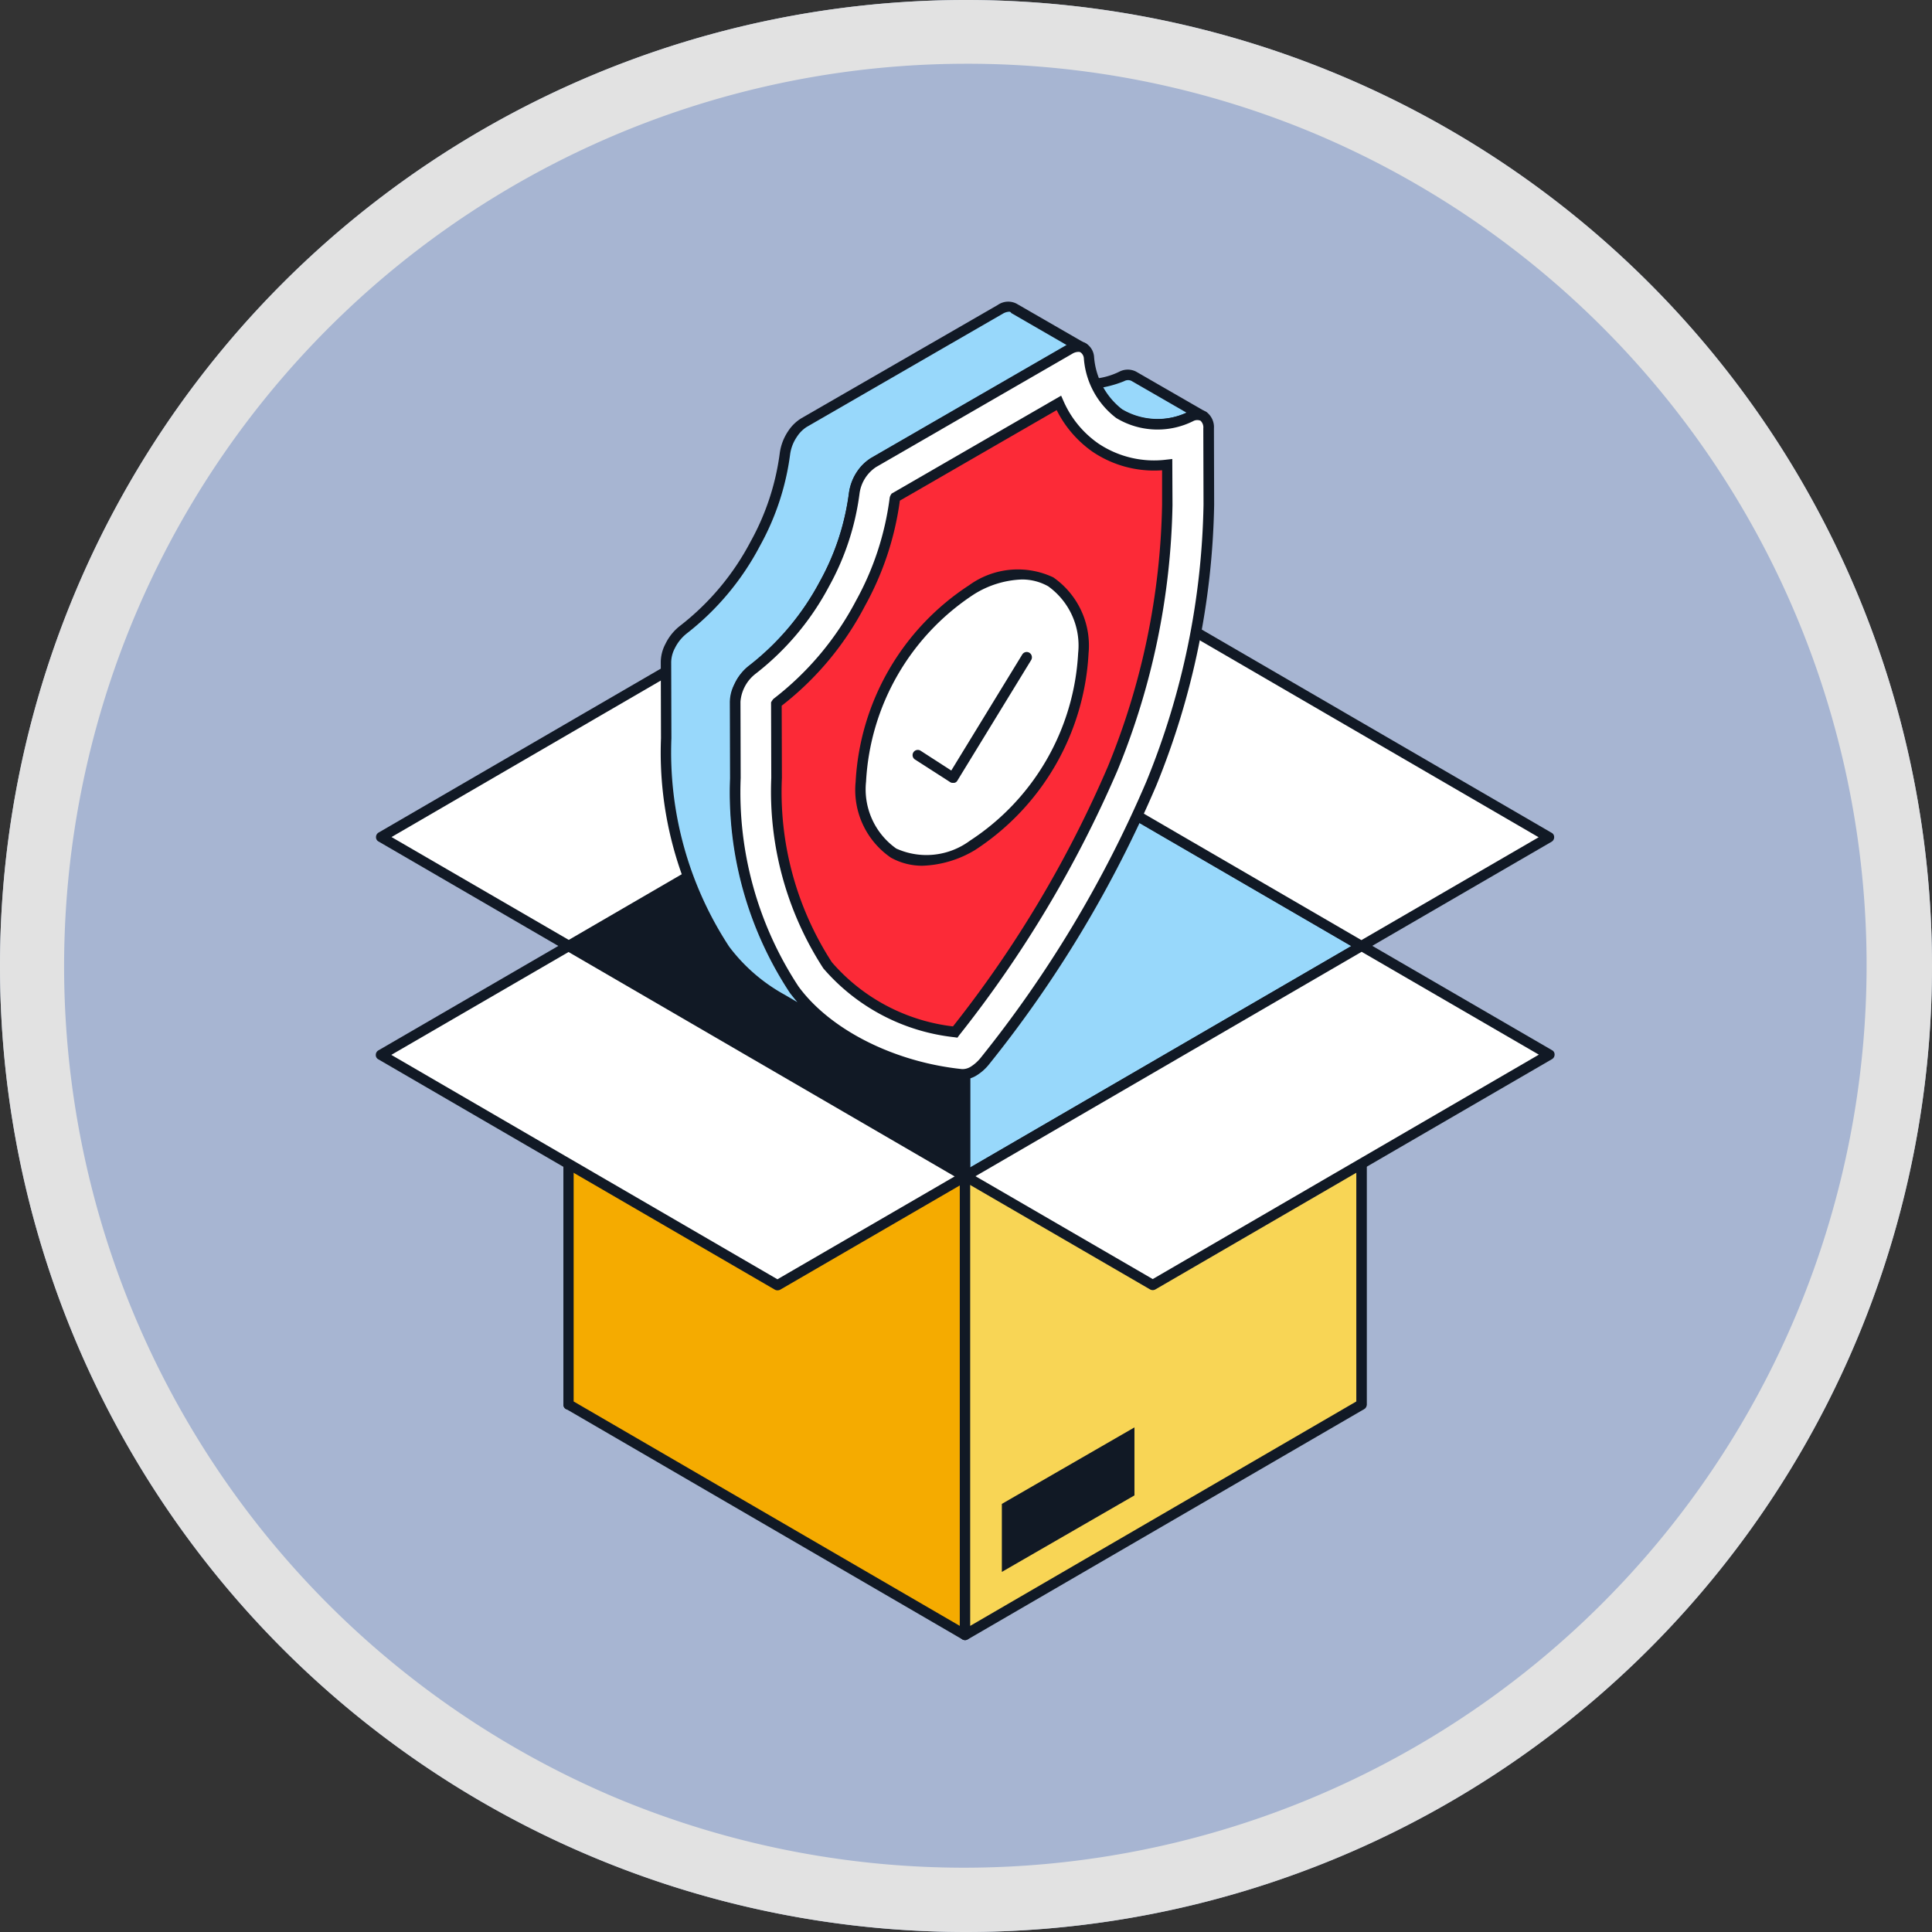 <svg xmlns="http://www.w3.org/2000/svg" width="90.914" height="90.914" viewBox="0 0 90.914 90.914"><rect x="0" y="0" width="90.914" height="90.914" fill="#333333" stroke="none"/><g transform="translate(-812.823 -4059.377)"><g opacity="0.859"><path d="M45.457,0A45.457,45.457,0,0,1,90.914,45.457h0A45.457,45.457,0,0,1,0,45.457H0A45.457,45.457,0,0,1,45.457,0Z" transform="translate(812.823 4059.377)" fill="#bacbec"/><path d="M45.457,3A42.469,42.469,0,0,0,28.932,84.579,42.469,42.469,0,0,0,61.982,6.335,42.188,42.188,0,0,0,45.457,3m0-3A45.457,45.457,0,0,1,90.914,45.457h0A45.457,45.457,0,1,1,0,45.457H0A45.457,45.457,0,0,1,45.457,0Z" transform="translate(812.823 4059.377)" fill="#fff"/></g><g transform="translate(825.237 4072.056)"><path d="M33,20.99V42.57L51.65,53.41V31.83Z" fill="#98d8fb"/><path d="M51.65,53.66a.266.266,0,0,1-.12-.03L32.87,42.78a.225.225,0,0,1-.12-.21V20.99a.244.244,0,0,1,.12-.21.255.255,0,0,1,.24,0L51.77,31.62a.225.225,0,0,1,.12.21V53.41a.244.244,0,0,1-.12.21.214.214,0,0,1-.12.04ZM33.24,42.43,51.41,52.99V31.97L33.24,21.41Z" fill="#111925"/><path d="M33,20.99V42.57L14.34,53.41V31.83Z" fill="#111925"/><path d="M14.34,53.66a.266.266,0,0,1-.12-.03.225.225,0,0,1-.12-.21V31.83a.244.244,0,0,1,.12-.21L32.88,20.78a.255.255,0,0,1,.24,0,.225.225,0,0,1,.12.21V42.57a.244.244,0,0,1-.12.21L14.46,53.62a.284.284,0,0,1-.12.04Zm.24-21.69V52.98L32.75,42.42V21.41Z" fill="#111925"/><path d="M14.34,31.83V53.41L33,64.25V42.68Z" fill="#f5ab00"/><path d="M33,64.5a.266.266,0,0,1-.12-.03L14.22,53.62a.225.225,0,0,1-.12-.21V31.83a.244.244,0,0,1,.12-.21.255.255,0,0,1,.24,0L33.12,42.46a.225.225,0,0,1,.12.21V64.25a.244.244,0,0,1-.12.21.192.192,0,0,1-.12.04ZM14.58,53.27,32.75,63.83V42.82L14.58,32.26Z" fill="#111925"/><path d="M51.65,31.83V53.41L33,64.25V42.68Z" fill="#f8d555"/><path d="M33,64.5a.266.266,0,0,1-.12-.03.225.225,0,0,1-.12-.21V42.68a.244.244,0,0,1,.12-.21L51.54,31.63a.255.255,0,0,1,.24,0,.225.225,0,0,1,.12.21V53.42a.244.244,0,0,1-.12.21L33.12,64.47a.266.266,0,0,1-.12.03Zm.24-21.68V63.83L51.41,53.27V32.26Z" fill="#111925"/><path d="M40.97,54.49v3.2l-6.24,3.6v-3.2Z" fill="#111925"/><path d="M33,42.68,14.34,31.83,5.52,36.96,24.17,47.8Z" fill="#fff"/><path d="M24.17,48.04a.266.266,0,0,1-.12-.03L5.39,37.17a.225.225,0,0,1-.12-.21.244.244,0,0,1,.12-.21l8.82-5.12a.275.275,0,0,1,.25,0L33.12,42.47a.225.225,0,0,1,.12.21.244.244,0,0,1-.12.21L24.3,48.01A.277.277,0,0,1,24.17,48.04ZM6,36.96,24.17,47.52l8.34-4.84L14.34,32.12Z" fill="#111925"/><path d="M60.48,26.72,41.82,15.87,33,21,51.65,31.84Z" fill="#fff"/><path d="M51.65,32.08a.266.266,0,0,1-.12-.03L32.87,21.21a.225.225,0,0,1-.12-.21.244.244,0,0,1,.12-.21l8.82-5.12a.275.275,0,0,1,.25,0L60.6,26.51a.225.225,0,0,1,.12.21.244.244,0,0,1-.12.21l-8.82,5.12A.277.277,0,0,1,51.65,32.08ZM33.48,21,51.65,31.56l8.34-4.84L41.82,16.16Z" fill="#111925"/><path d="M33,42.67,51.66,31.82l8.82,5.13L41.83,47.79Z" fill="#fff"/><path d="M41.83,48.03a.266.266,0,0,1-.12-.03l-8.82-5.12a.225.225,0,0,1-.12-.21.244.244,0,0,1,.12-.21L51.55,31.62a.275.275,0,0,1,.25,0l8.82,5.12a.225.225,0,0,1,.12.21.244.244,0,0,1-.12.21L41.95,48a.266.266,0,0,1-.12.03Zm-8.34-5.36,8.34,4.84L60,36.95l-8.34-4.84Z" fill="#111925"/><path d="M5.52,26.71,24.18,15.87,33,20.99,14.35,31.83Z" fill="#fff"/><path d="M14.35,32.08a.266.266,0,0,1-.12-.03L5.4,26.92a.225.225,0,0,1-.12-.21.244.244,0,0,1,.12-.21L24.06,15.66a.275.275,0,0,1,.25,0l8.82,5.12a.225.225,0,0,1,.12.21.244.244,0,0,1-.12.21L14.47,32.04a.284.284,0,0,1-.12.04ZM6.01,26.71l8.34,4.84L32.52,20.99l-8.34-4.84Z" fill="#111925"/><path d="M44.2,6.91,40.94,5.02a.642.642,0,0,0-.56,0A3.578,3.578,0,0,1,37.16,5l3.26,1.89a3.61,3.61,0,0,0,3.22.02A.61.61,0,0,1,44.2,6.91Z" fill="#98d8fb"/><path d="M41.92,7.52a3.277,3.277,0,0,1-1.62-.41L37.05,5.23a.01.01,0,0,1-.01-.01.242.242,0,1,1,.24-.42h.01a3.326,3.326,0,0,0,2.99,0,.863.863,0,0,1,.77.01l3.26,1.88a.242.242,0,1,1-.24.42.377.377,0,0,0-.34.02A4.767,4.767,0,0,1,41.92,7.52ZM38.73,5.64l1.82,1.05a3.283,3.283,0,0,0,2.87.05l-2.6-1.5a.377.377,0,0,0-.34.02A5.313,5.313,0,0,1,38.73,5.64Z" fill="#111925"/><path d="M38.56,3.69a.632.632,0,0,0-.64.06L28.68,9.08a1.7,1.7,0,0,0-.54.53,2.063,2.063,0,0,0-.36.92,11.945,11.945,0,0,1-1.4,4.25A12.482,12.482,0,0,1,23,18.81a2.036,2.036,0,0,0-.62.77,1.771,1.771,0,0,0-.19.75l.01,3.59a16.829,16.829,0,0,0,2.77,9.96,8.923,8.923,0,0,0,2.68,2.33l-3.26-1.89a8.558,8.558,0,0,1-2.68-2.33,16.8,16.8,0,0,1-2.77-9.95l-.01-3.59a1.694,1.694,0,0,1,.19-.74,2.245,2.245,0,0,1,.62-.77,12.415,12.415,0,0,0,3.38-4.04,11.881,11.881,0,0,0,1.4-4.25,2.138,2.138,0,0,1,.36-.92,1.812,1.812,0,0,1,.54-.53l9.24-5.33a.632.632,0,0,1,.64-.06Z" fill="#98d8fb"/><path d="M27.65,36.47a.266.266,0,0,1-.12-.03l-3.26-1.89a8.821,8.821,0,0,1-2.76-2.4,17.075,17.075,0,0,1-2.82-10.09l-.01-3.59a1.855,1.855,0,0,1,.22-.85,2.391,2.391,0,0,1,.7-.86,12.157,12.157,0,0,0,3.31-3.96,11.7,11.7,0,0,0,1.37-4.16,2.441,2.441,0,0,1,.4-1.04A1.955,1.955,0,0,1,25.3,7l9.24-5.33a.857.857,0,0,1,.88-.06l3.26,1.88h.01a.242.242,0,1,1-.24.42.42.42,0,0,0-.39.06L28.81,9.3a1.346,1.346,0,0,0-.46.46,1.826,1.826,0,0,0-.32.82,12.238,12.238,0,0,1-1.43,4.34,12.775,12.775,0,0,1-3.45,4.11,1.857,1.857,0,0,0-.55.68,1.5,1.5,0,0,0-.17.64l.01,3.59a16.613,16.613,0,0,0,2.72,9.81,8.571,8.571,0,0,0,2.61,2.26.237.237,0,0,1,.09.33A.233.233,0,0,1,27.65,36.47ZM35.07,1.99a.636.636,0,0,0-.29.09L25.55,7.41a1.544,1.544,0,0,0-.46.46,1.911,1.911,0,0,0-.32.81,12.111,12.111,0,0,1-1.43,4.34,12.691,12.691,0,0,1-3.45,4.12,2.024,2.024,0,0,0-.55.69,1.46,1.46,0,0,0-.17.64l.01,3.59a16.684,16.684,0,0,0,2.72,9.81,8.215,8.215,0,0,0,2.61,2.26l.6.35c-.12-.14-.24-.29-.35-.43a17.13,17.13,0,0,1-2.82-10.1l-.01-3.59a1.825,1.825,0,0,1,.22-.85,2.292,2.292,0,0,1,.7-.86,12.367,12.367,0,0,0,3.31-3.95,11.757,11.757,0,0,0,1.37-4.16,2.441,2.441,0,0,1,.4-1.04,1.955,1.955,0,0,1,.62-.6l9.24-5.33h.01L35.17,2.05a.1.1,0,0,0-.1-.06Z" fill="#111925"/><path d="M28.68,9.09a2.062,2.062,0,0,0-.9,1.45,11.945,11.945,0,0,1-1.4,4.25A12.482,12.482,0,0,1,23,18.82a2.082,2.082,0,0,0-.82,1.52l.01,3.59a16.8,16.8,0,0,0,2.77,9.95c1.67,2.28,4.87,3.68,7.87,3.99a.906.906,0,0,0,.55-.14,2.067,2.067,0,0,0,.55-.49,56.331,56.331,0,0,0,7.82-13.05,36.325,36.325,0,0,0,2.71-13.12l-.01-3.59c0-.54-.36-.76-.82-.57a3.48,3.48,0,0,1-3.39-.13,3.686,3.686,0,0,1-1.41-2.62c-.07-.49-.44-.68-.91-.41Z" fill="#fff"/><path d="M32.91,38.12h-.09c-3.37-.35-6.45-1.91-8.04-4.09a17.13,17.13,0,0,1-2.82-10.1l-.01-3.59a2.316,2.316,0,0,1,.91-1.72,12.348,12.348,0,0,0,3.31-3.95,11.629,11.629,0,0,0,1.37-4.16,2.309,2.309,0,0,1,1.03-1.64L37.8,3.54a.921.921,0,0,1,.84-.09.821.821,0,0,1,.43.67,3.448,3.448,0,0,0,1.32,2.46,3.288,3.288,0,0,0,3.16.1.88.88,0,0,1,.81.03.891.891,0,0,1,.35.77l.01,3.59A36.626,36.626,0,0,1,42,24.28a56.081,56.081,0,0,1-7.86,13.11,2.276,2.276,0,0,1-.62.55,1.248,1.248,0,0,1-.61.18ZM38.32,3.88a.57.57,0,0,0-.28.09L28.81,9.3a1.778,1.778,0,0,0-.78,1.27,12.238,12.238,0,0,1-1.43,4.34,12.756,12.756,0,0,1-3.45,4.11,1.843,1.843,0,0,0-.72,1.32l.01,3.59a16.634,16.634,0,0,0,2.72,9.81c1.49,2.04,4.51,3.56,7.7,3.89a.736.736,0,0,0,.4-.11,1.908,1.908,0,0,0,.48-.43A55.615,55.615,0,0,0,41.53,24.1a36.034,36.034,0,0,0,2.69-13.03l-.01-3.59a.432.432,0,0,0-.13-.36.4.4,0,0,0-.35.02,3.753,3.753,0,0,1-3.62-.15A3.887,3.887,0,0,1,38.59,4.2a.38.38,0,0,0-.16-.3.2.2,0,0,0-.11-.02Z" fill="#111925"/><path d="M32.54,35.88a54.632,54.632,0,0,0,7.42-12.4,34.366,34.366,0,0,0,2.57-12.4l-.01-1.9c-.2.02-.41.03-.61.03a4.842,4.842,0,0,1-2.77-.84,5,5,0,0,1-1.72-2.1l-7.69,4.44a.329.329,0,0,0-.03.06,13.734,13.734,0,0,1-1.62,4.93,14.309,14.309,0,0,1-3.92,4.66c-.01.01-.02.03-.04.05l.01,3.5a14.959,14.959,0,0,0,2.4,8.81,9.18,9.18,0,0,0,6.01,3.16Z" fill="#fc2a37"/><path d="M32.64,36.15l-.14-.02a9.487,9.487,0,0,1-6.17-3.24,15.294,15.294,0,0,1-2.45-8.96l-.01-3.56.03-.05a.884.884,0,0,1,.08-.11,14.078,14.078,0,0,0,3.88-4.61,13.563,13.563,0,0,0,1.59-4.84.382.382,0,0,1,.06-.16l.03-.05,7.98-4.61.11.25a4.762,4.762,0,0,0,1.64,2,4.713,4.713,0,0,0,3.21.76l.27-.03.01,2.17a34.443,34.443,0,0,1-2.59,12.49,55.122,55.122,0,0,1-7.45,12.46ZM24.37,20.53l.01,3.4a14.729,14.729,0,0,0,2.35,8.67,8.917,8.917,0,0,0,5.7,3.02,54.111,54.111,0,0,0,7.29-12.23,34.079,34.079,0,0,0,2.55-12.31V9.45A5.175,5.175,0,0,1,39,8.58a5.276,5.276,0,0,1-1.69-1.96l-7.38,4.26a14.073,14.073,0,0,1-1.64,4.95,14.326,14.326,0,0,1-3.92,4.7Z" fill="#111925"/><path d="M38.56,18.06a11.512,11.512,0,0,1-5.22,9.04c-2.89,1.67-5.24.33-5.25-2.99a11.512,11.512,0,0,1,5.22-9.04C36.2,13.4,38.55,14.74,38.56,18.06Z" fill="#fff"/><path d="M31,28.06a3.029,3.029,0,0,1-1.49-.38,3.86,3.86,0,0,1-1.66-3.57,11.784,11.784,0,0,1,5.34-9.25,3.909,3.909,0,0,1,3.96-.37,3.909,3.909,0,0,1,1.66,3.58,11.784,11.784,0,0,1-5.34,9.25,5.119,5.119,0,0,1-2.47.74Zm4.66-13.47a4.544,4.544,0,0,0-2.23.69,11.243,11.243,0,0,0-5.09,8.82,3.414,3.414,0,0,0,1.42,3.15,3.444,3.444,0,0,0,3.47-.37,11.243,11.243,0,0,0,5.09-8.82,3.43,3.43,0,0,0-1.41-3.15,2.5,2.5,0,0,0-1.25-.32Z" fill="#111925"/><path d="M32.42,24.16a.2.2,0,0,1-.13-.04l-1.65-1.06a.245.245,0,0,1,.27-.41l1.44.93,3.34-5.46a.244.244,0,0,1,.34-.08.253.253,0,0,1,.08.34l-3.47,5.67a.209.209,0,0,1-.15.11Z" fill="#111925"/></g></g></svg>